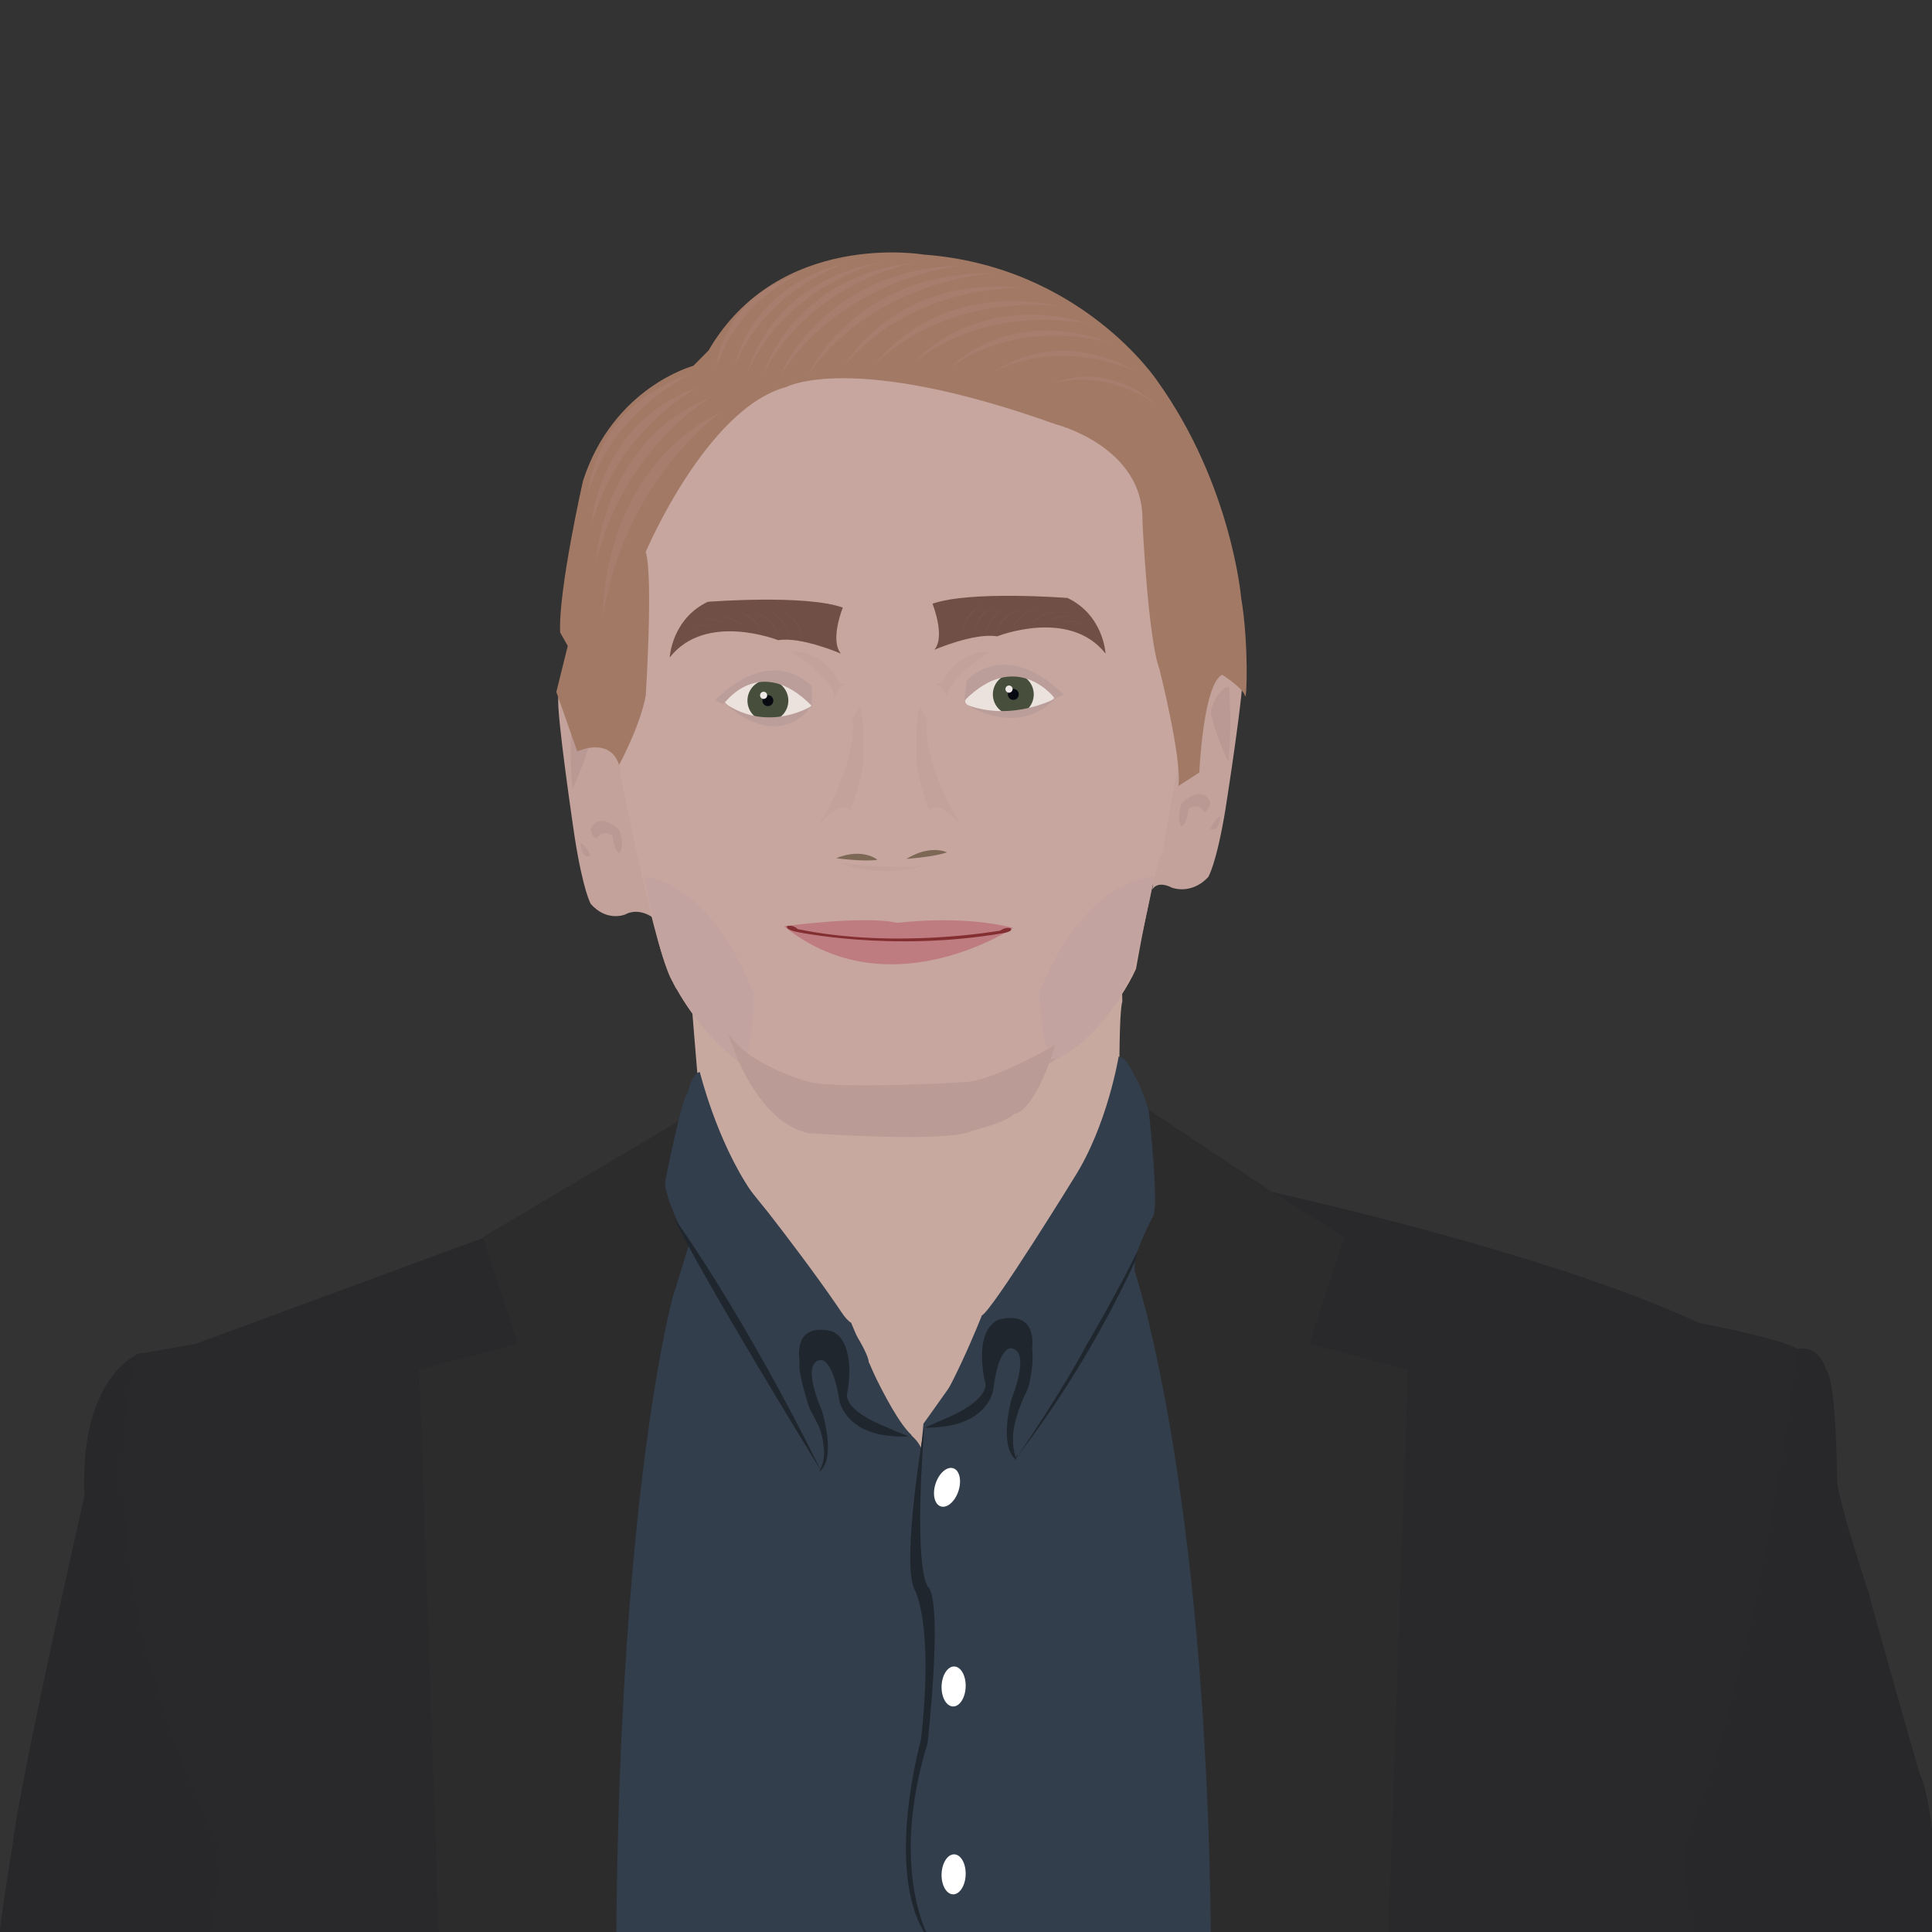 <?xml version="1.0" encoding="utf-8"?>
<!-- Generator: Adobe Illustrator 16.0.0, SVG Export Plug-In . SVG Version: 6.00 Build 0)  -->
<!DOCTYPE svg PUBLIC "-//W3C//DTD SVG 1.1//EN" "http://www.w3.org/Graphics/SVG/1.1/DTD/svg11.dtd">
<svg version="1.1" id="Layer_1" xmlns="http://www.w3.org/2000/svg" xmlns:xlink="http://www.w3.org/1999/xlink" x="0px" y="0px"
	 width="2400px" height="2400px" viewBox="0 0 2400 2400" enable-background="new 0 0 2400 2400" xml:space="preserve">
<rect x="0" y="0" width="2400" height="2400" fill="#333333" stroke="none"/>
<path fill="#C7A99F" d="M858.204,1234.689c0,0,21.588,274.057,27.519,301.064l255.972,270.399l249.557-383.994
	c0,0-2.98-160.461,2.953-177.943c0,0-1.483-63.544-1.483-79.44c0,0-8.896,96.917-121.746,163.641c0,0-93.544,71.507-255.384,39.724
	C1015.592,1368.141,902.746,1336.37,858.204,1234.689z"/>
<g id="Layer_1_1_">
</g>
<path fill="#28282A" d="M1.073,2293.606"/>
<rect x="707.881" y="1907.121" fill="#323E4C" width="864.104" height="500.414"/>
<g id="shirt">
	<path fill="#323E4C" d="M92.688,1925.402c0,0,21.861-160.795,125.205-202.617c0,0,359.716-161.297,419.337-179.219l250.892-119.219
		l65.721,81.33c0,0,124.667,158.87,125.397,186.905c1.944,0.147,21.603,63.128,53.963,91.549
		c29.423,25.842,19.202,85.232,10.629,143.259"/>
	<path fill="#323E4C" d="M1147.134,1768.545c0,0,235.366-325.652,219.938-355.525c0,0,232.509,117.502,254.112,126.46
		c0,0,370.559,77.849,447.616,147.46c0,0,128.515,94.635,147.034,240.451H1132.503L1147.134,1768.545z"/>
</g>
<path fill="#FFFFFF" d="M1190.726,1851.882c4.18-13.113,1.16-25.655-6.741-28.016c-7.903-2.36-17.694,6.36-21.872,19.479
	c-4.181,13.116-1.159,25.66,6.742,28.019C1176.756,1873.721,1186.547,1864.998,1190.726,1851.882z"/>
<path fill="#FFFFFF" d="M1199.59,2095.45c0.454-13.72-5.879-25.045-14.143-25.302c-8.265-0.255-15.333,10.655-15.787,24.375
	c-0.455,13.716,5.878,25.044,14.142,25.3C1192.067,2120.081,1199.136,2109.167,1199.59,2095.45z"/>
<g id="Layer_30">
	<path fill="#20262D" d="M1148.163,1771.624c0,0-28.804,166.596-12.345,202.439c0,0,24.688,39.828,8.229,187.184
		c0,0-49.377,175.24,12.344,250.911c0,0-53.492-85.627-4.115-246.924c0,0,18.517-163.672,2.058-192.415
		C1154.334,1972.815,1133.761,1965.632,1148.163,1771.624z"/>
</g>
<path fill="#20262D" d="M1435.169,1507.817c0,0-55.551,152.946-176.099,307.485"/>
<g>
	<path fill="#20262D" d="M1148.516,1773.566c0,0,69.271-28.243,71.555-46.103c0,0-12.58-80.606,16.19-88.769
		c0,0,53.309-16.75,48.077,37.142c0,0-3.191,54.801-16.143,75.17c-12.947,20.37-11.051,52.263-4.924,62.601
		c0,0-23.256-9.082-6.697-76.034c0,0,25.277-60.688-1.22-62.765c0,0-14.862-1.348-21.061,49.305
		C1234.292,1724.112,1230.19,1774.586,1148.516,1773.566z"/>
	<path fill="#323E4C" d="M1147.134,1772.139c0,0,75.096-21.936,77.284-52.015c0,0-17.19-63.777,15.147-80.4
		c0,0,47.521-16.731,42.613,35.699c0,0,4.158,34.361-9.764,59.117c0,0-25.259,52.556-8.162,74.167c0,0,56.29-82.394,84.176-135.718
		c0,0,121.583-204.292,98.67-230.075c0,0-30.099-101.348-37.528-105.836c0,0-9.928-24.221-19.947-24.634
		c0,0-13.729,85.227-55.168,150.417c0,0-101.47,164.629-114.727,171.214C1219.729,1634.075,1176.167,1744.67,1147.134,1772.139z"/>
</g>
<path fill="#28282A" d="M286.744,2301.468c-162.391-339.719-123.451-562.321-109.585-617.364l-2.815-3.494
	c0,0-76.033,26.291-69.416,177.386c0,0-80.098,352.968-89.248,433.616c0,0-10.574,61.706-16.681,112.079h273.345L286.744,2301.468z"
	/>
<path fill="#28282A" d="M2087.64,2403.69h322.13c-0.487-15.695-1.187-33.462-2.191-52.128c0,0-6.611-116.405-23.142-148.744
	c0,0-52.893-184.319-62.808-223.114c0,0-39.674-119.643-39.674-142.286c0,0,0-116.409-13.221-135.81c0,0-9.924-38.815-46.28-22.645
	l-0.397,0.058c-4.682,38.291-51,403.273-141.762,617.575C2080.299,2296.593,2087.621,2353.919,2087.64,2403.69z"/>
<path fill="#29282A" d="M276.449,2303.063l-14.401,100.627h293.285l-24.34-702.086l122.323-32.336l-42.98-132.583l11.917-7.063
	L243.39,1669.269l-72.723,12.928c0,0-1.58,4.456-3.802,13.148C152.998,1749.523,114.059,1968.649,276.449,2303.063z"/>
<path fill="#29282A" d="M1616.536,1669.269l122.322,32.336l-24.341,702.086h383.424c-0.021-49.772-7.348-107.098-7.348-107.098
	c90.761-214.298,137.084-579.283,141.762-617.575c0.265-2.159,0.397-3.285,0.397-3.285
	c-19.837-12.939-122.312-32.336-122.312-32.336c-167.125-77.848-442.79-143.192-545.201-165.975l94.276,59.264L1616.536,1669.269z"
	/>
<path fill="#2C2C2D" d="M643.02,1669.269l-122.322,32.336l24.34,702.086h220.547c3.033-373.333,33.435-602.022,53.413-713.147
	c0.655-3.63,1.297-7.129,1.922-10.508c9.03-48.523,15.495-71.403,15.495-71.403c6.61-19.397,29.751-96.999,29.751-96.999
	c-6.612-19.411,0.95-133.225,0.95-133.225l-255.161,151.217l-11.916,7.063L643.02,1669.269z"/>
<path fill="#2C2C2D" d="M1724.813,2403.69l24.338-702.086l-122.32-32.336l42.972-132.583l-94.276-59.264l-148.672-98.972
	c0,0,12.705,112.087,6.094,131.489c0,0-29.242,52.287-22.632,71.698c0,0,87.847,259.663,93.873,822.057L1724.813,2403.69
	L1724.813,2403.69z"/>
<g>
	<path fill="#20262D" d="M1042.345,1737.873c-8.114-50.405-22.696-48.533-22.696-48.533c-26.009,3.004,1.288,62.767,1.288,62.767
		c18.96,66.326-3.582,76.211-3.582,76.211c5.624-10.543,9.7-42.949-3.859-62.85c-13.56-19.905-22.343-74.081-22.343-74.081
		c-7.292-53.674,42.652-37.66,42.652-37.66c28.652,7.145,22.672,86.993,22.672,86.993c2.958,17.771,72.283,43.562,72.283,43.562
		C1048.384,1788.164,1042.344,1737.871,1042.345,1737.873z"/>
	<path fill="#323E4C" d="M1057.393,1643.313c-13.314-6.116-124.037-162.998-124.037-162.998
		c-43.389-63.69-63.982-148.549-63.982-148.549c-9.847,0.763-14.973,25.488-14.973,25.488
		c-7.137,4.746-27.331,106.884-27.331,106.884c-11.473,32.257,112.067,225.976,112.067,225.976
		c26.168,55.413,78.221,138.201,78.221,138.201c19.443-31.543-12.133-78.688-12.133-78.688
		c-14.695-24.251-11.958-58.734-11.958-58.734c-6.913-52.222,40.545-37.166,40.545-37.166c32.495,15.475,18.1,79.813,18.1,79.813
		c3.349,29.98,81.072,49.757,81.072,49.757C1103.304,1756.865,1057.393,1643.313,1057.393,1643.313z"/>
</g>
<path fill="#20262D" d="M1020.517,1828.064c0,0-148.052-240.68-184.33-316.994C836.187,1511.07,921.708,1628.225,1020.517,1828.064z
	"/>
<path fill="#FFFFFF" d="M1199.59,2328.838c0.454-13.719-5.879-25.044-14.143-25.3c-8.265-0.258-15.333,10.655-15.787,24.374
	c-0.455,13.715,5.878,25.043,14.142,25.3C1192.067,2353.469,1199.136,2342.556,1199.59,2328.838z"/>
<path fill="#C2A29A" d="M1443.084,1093.145"/>
<path fill="#C2A29A" d="M1431.535,1105.062c0,0,5.386-11.917,24.196-2.375c0,0,23.825,9.526,45.136-13.106
	c0,0,10.03-15.499,21.306-83.413c0,0,25.083-158.484,21.323-173.973c0,0-35.109-36.935-61.438,20.256
	C1482.059,852.452,1451.591,871.521,1431.535,1105.062z"/>
<path fill="#BA9893" d="M1467.893,997.822c0,0-7.09,20.258,0,28.605c0,0,7.091-3.581,8.279-21.452c0,0,11.81-9.537,20.078,3.569
	c0,0,7.088-3.569,7.088-11.91C1503.338,996.635,1495.068,972.797,1467.893,997.822z"/>
<path fill="#BA9893" d="M1510.427,1029.997h-7.089c0,0,8.271-16.683,13-15.488
	C1516.338,1014.508,1515.156,1025.229,1510.427,1029.997z"/>
<path fill="#BA9893" d="M1525.789,946.587c0,0-23.628-52.433-21.266-65.53c0,0,9.449-28.604,22.451-27.408
	C1526.975,853.646,1530.519,913.229,1525.789,946.587z"/>
<path fill="#C2A29A" d="M811.182,1140.02c0,0-17.016-13.484-34.736-3.951c0,0-22.446,9.534-42.532-13.106
	c0,0-9.453-15.491-20.087-83.411c0,0-23.635-158.477-20.085-173.967c0,0,33.083-36.943,57.889,20.256
	C751.63,885.841,792.276,906.469,811.182,1140.02z"/>
<path fill="#BA9893" d="M769.364,1031.212c0,0,7.083,20.256,0,28.596c0,0-7.092-3.573-8.278-21.444c0,0-11.812-9.541-20.089,3.572
	c0,0-7.083-3.572-7.083-11.92C733.914,1030.017,742.183,1006.188,769.364,1031.212z"/>
<path fill="#BA9893" d="M726.822,1063.379h7.09c0,0-8.276-16.678-12.997-15.482C720.917,1047.897,722.102,1058.614,726.822,1063.379
	z"/>
<path fill="#BA9893" d="M711.458,979.982c0,0,23.632-52.444,21.277-65.543c0,0-9.456-28.598-22.449-27.411
	C710.286,887.029,706.735,946.613,711.458,979.982z"/>
<path fill="#BB9E9A" d="M776.022,975.203c0,0,44.179,228.267,65.107,254.602c0,0,69.749,129.494,197.616,140.473
	c0,0,153.456,24.145,216.231-24.144c0,0,109.282-41.698,151.121-133.882c0,0,23.252-131.696,32.55-142.674
	c0,0,37.201-221.677,51.151-223.87c0,0-20.921-193.153-58.121-239.244c0,0-51.154-144.861-167.403-140.47
	c0,0-253.429-39.509-362.697,17.561C901.576,483.554,736.502,523.059,776.022,975.203z"/>
<path fill="#C7A6A0" d="M770.767,961.611c0,0,44.893,233.067,66.167,259.96c0,0,70.895,132.21,200.863,143.425
	c0,0,155.975,24.645,219.777-24.661c0,0,111.068-42.574,153.606-136.698c0,0,23.627-134.458,33.082-145.67
	c0,0,37.804-226.34,51.988-228.582c0,0-21.268-197.212-59.08-244.265c0,0-51.989-147.91-170.145-143.426
	c0,0-257.583-40.338-368.652,17.928C898.374,459.623,730.591,499.964,770.767,961.611z"/>
<path fill="#C3A39F" d="M919.645,1319.364c0,0-83.896-54.693-105.163-165.184c0,0-13-53.548-14.179-64.937
	c0,0,77.982,0,135.879,144.677C936.183,1233.92,937.369,1314.807,919.645,1319.364z"/>
<path fill="#C3A39F" d="M1310.745,1316.573c0,0,83.889-35.314,107.525-153.789c0,0,14.175-62.656,15.358-74.053
	c0,0-84.783-0.005-142.672,144.673C1290.957,1233.403,1293.019,1312.02,1310.745,1316.573z"/>
<path fill="#A27965" d="M769.081,950.131c0,0,26.001-47.664,33.086-85.794c0,0,9.455-147.747,0-178.726
	c0,0,75.624-178.738,174.872-204.954c0,0,81.338-44.2,334.199,46.356c0,0,110.279,27.65,107.926,120.595
	c0,0,6.879,145.242,21.052,183.367c0,0,28.364,112.007,23.637,145.377l25.984-16.685c0,0,4.735-109.626,28.368-121.537
	c0,0,25.996,16.679,28.354,26.206c2.364,9.536,4.737-66.719-4.728-121.535c0,0-11.81-140.603-103.977-269.294
	c0,0-94.528-142.986-290.662-157.287c0,0-179.599-30.976-267.044,119.159l-18.896,19.064c0,0-99.258,26.212-137.068,142.985
	c0,0-30.715,135.839-28.356,188.268l9.454,16.688l-14.183,57.191l25.999,73.875C717.096,933.452,757.27,914.385,769.081,950.131z"/>
<path fill="#A77D6D" d="M912.657,455.773c0,0,16.274-99.648,138.041-128.868C1040.513,329.994,946.369,366.292,912.657,455.773z"/>
<path fill="#A77D6D" d="M928.855,461.851c0,0,25.579-111.952,165.905-136.297C1094.759,325.554,977.854,353.059,928.855,461.851z"/>
<path fill="#A77D6D" d="M948.488,463.738c0,0,34.96-120.441,189.518-137.975C1138.005,325.763,1008.79,348.245,948.488,463.738z"/>
<path fill="#A77D6D" d="M968.963,467.229c0,0,50.963-132.738,227.3-137.634C1196.265,329.595,1048.099,342.529,968.963,467.229z"/>
<path fill="#A77D6D" d="M1003.886,465.683c0,0,56.24-129.132,231.004-126.146C1234.889,339.537,1087.655,345.761,1003.886,465.683z"
	/>
<path fill="#A77D6D" d="M1049.936,453.387c0,0,61.871-112.94,220.853-95.574C1270.786,357.813,1136.136,351.145,1049.936,453.387z"
	/>
<path fill="#A77D6D" d="M1087.968,451.698c0,0,73.709-105.47,229.859-70.751C1317.827,380.946,1184.7,359.531,1087.968,451.698z"/>
<path fill="#A77D6D" d="M1134.902,450.647c0,0,78.398-93.086,222.653-46.93C1357.555,403.717,1233.881,372.085,1134.902,450.647z"/>
<path fill="#A77D6D" d="M1180.986,455.913c0,0,73.83-77.868,198.496-29.673C1379.482,426.239,1272.188,391.915,1180.986,455.913z"/>
<path fill="#A77D6D" d="M1236.612,461.073c0,0,73.429-57.246,174.334,0.453C1410.946,461.526,1323.181,418.009,1236.612,461.073z"/>
<path fill="#A77D6D" d="M1310.18,475.774c0,0,62.873-30.315,127.897,28.121C1438.077,503.895,1380.487,457.966,1310.18,475.774z"/>
<path fill="#A77D6D" d="M889.696,457.233c0,0,5.512-86.811,103.209-117.149C992.904,340.084,914.672,375.226,889.696,457.233z"/>
<path fill="#A77D6D" d="M730.65,612.666c0,0,6.762-109.277,126.363-147.486C857.014,465.18,761.254,509.43,730.65,612.666z"/>
<path fill="#A77D6D" d="M734.599,653.181c0,0,7.176-127.825,133.074-172.583C867.673,480.598,766.863,532.402,734.599,653.181z"/>
<path fill="#A77D6D" d="M740.046,699.389c0,0,7.763-152.34,143.001-205.753C883.046,493.634,774.748,555.443,740.046,699.389z"/>
<path fill="#A77D6D" d="M749.052,765.92c0,0-5.419-179.131,147.839-254.78C896.891,511.14,775.979,593.997,749.052,765.92z"/>
<path fill="#7D6755" d="M1090.012,1067.999c0,0-18.444-15.339-51.194-1.919C1038.817,1066.08,1073.622,1070.875,1090.012,1067.999z"
	/>
<path fill="#7D6755" d="M1176.384,1058.759c0,0-20.708-10.204-50.376,8.207C1126.008,1066.966,1160.866,1064.522,1176.384,1058.759z
	"/>
<path fill="#704F47" d="M1160.684,807.178c0,0,49.631-21.453,77.979-16.686c0,0,89.804-35.748,134.709,21.454
	c0,0-2.364-47.672-47.271-69.117c0,0-120.52-9.528-167.779,7.151C1158.321,749.979,1174.868,790.493,1160.684,807.178z"/>
<path fill="#72534D" d="M1194.889,788.651c0,0-0.739-27.21,30.015-41.213C1224.903,747.439,1199.712,760.761,1194.889,788.651z"/>
<path fill="#72534D" d="M1209.063,788.651c0,0-0.645-24.337,26.853-36.864C1235.916,751.788,1213.394,763.699,1209.063,788.651z"/>
<path fill="#72534D" d="M1224.426,789.845c0,0-0.653-24.344,26.849-36.868C1251.274,752.977,1228.749,764.895,1224.426,789.845z"/>
<path fill="#72534D" d="M1236.651,787.039c0,0,3.798-24.046,33.115-31.254C1269.766,755.785,1245.447,763.314,1236.651,787.039z"/>
<path fill="#72534D" d="M1258.038,782.239c0,0,5.428-23.417,34.786-28.434C1292.825,753.805,1268.353,759.5,1258.038,782.239z"/>
<path fill="#72534D" d="M1279.712,778.053c0,0,8.048-18.088,32.605-17.462C1312.317,760.591,1291.62,761.296,1279.712,778.053z"/>
<path fill="#72534D" d="M1301.687,773.62c0,0,10.581-13.276,30.864-7.387C1332.553,766.233,1315.195,762.292,1301.687,773.62z"/>
<path fill="#72534D" d="M1316.654,774.788c0,0,14.026-9.508,31.652,2.194C1348.307,776.982,1332.89,768.015,1316.654,774.788z"/>
<path fill="#C2A29A" d="M1058.982,892.967c0,0,9.558,46.757-41.475,131.069c0,0,29.236-33.363,38.966-16.686
	c0,0,17.536-47.65,15.587-66.727c0,0,2.481-43.301-3.889-61.951L1058.982,892.967z"/>
<path fill="#EBE1DD" d="M1202.433,865.167c0,0,57.507-71.103,107.128,1.585c0,0-24.813,39.318-99.256,12.709
	C1210.305,879.462,1191.408,874.693,1202.433,865.167z"/>
<path fill="#EBE1DD" d="M1003.932,882.637c0,0,8.667-7.459,1.18-17.842c0,0-59.473-52.855-105.156,6.721
	c0,0,14.963,24.749,74.039,21.452C973.995,892.967,992.122,889.714,1003.932,882.637z"/>
<path fill="#474F3C" d="M979.311,870.319c0,14.151-11.368,25.62-25.399,25.62c-14.036,0-25.408-11.468-25.408-25.62
	c0-14.145,11.372-25.619,25.408-25.619C967.942,844.699,979.311,856.173,979.311,870.319z"/>
<path fill="#090911" d="M960.701,870.319c0,3.789-3.045,6.849-6.789,6.849c-3.758,0-6.796-3.06-6.796-6.849
	c0-3.783,3.037-6.851,6.796-6.851C957.656,863.469,960.701,866.537,960.701,870.319z"/>
<path fill="#EEE9E8" d="M953.021,863.771c0,2.467-1.98,4.464-4.43,4.464c-2.448,0-4.428-1.998-4.428-4.464
	c0-2.468,1.981-4.475,4.428-4.475C951.042,859.296,953.021,861.302,953.021,863.771z"/>
<path fill="#474F3C" d="M1284.162,862.581c0,14.145-11.38,25.619-25.405,25.619c-14.03,0-25.398-11.474-25.398-25.619
	c0-14.153,11.368-25.618,25.398-25.618C1272.782,836.963,1284.162,848.428,1284.162,862.581z"/>
<path fill="#090911" d="M1265.549,862.581c0,3.789-3.042,6.851-6.792,6.851c-3.757,0-6.793-3.063-6.793-6.851
	c0-3.786,3.036-6.85,6.793-6.85C1262.507,855.731,1265.549,858.795,1265.549,862.581z"/>
<path fill="#EEE9E8" d="M1257.87,856.031c0,2.462-1.985,4.468-4.43,4.468c-2.445,0-4.434-2.006-4.434-4.468
	c0-2.469,1.987-4.473,4.434-4.473C1255.885,851.558,1257.87,853.562,1257.87,856.031z"/>
<path fill="#C2A29A" d="M1035.428,869.137c0,0,7.096-21.453,16.552-19.068c9.447,2.383-9.457-2.384-9.457-2.384
	s-18.906-40.505-59.076-38.129C983.449,809.555,1042.524,847.684,1035.428,869.137z"/>
<path fill="#C2A29A" d="M1042.746,1071.7c0,0,89.8,11.912,113.432,0C1156.178,1071.7,1106.558,1095.535,1042.746,1071.7z"/>
<path fill="#BB9E9A" d="M1200.854,845.304c0,0,47.27-54.014,120.525,17.479l-10.635,5.165c0,0-47.655-63.948-113.033,2.783
	L1200.854,845.304z"/>
<path fill="#BB9B95" d="M904.675,1283.689c0,0,29.928,108.035,99.258,123.918c0,0,176.446,12.708,204.809-3.174
	c0,0,44.101-11.118,50.406-20.654c0,0,23.624,3.181,51.973-85.787c0,0-74.03,42.892-110.266,46.068c0,0-154.392,9.527-195.344,0
	C1005.51,1344.061,931.457,1325,904.675,1283.689z"/>
<path fill="#BB9E9A" d="M1009.443,876.283c0,0-53.563,34.956-108.704-2.384C900.739,873.899,962.177,935.857,1009.443,876.283z"/>
<path fill="#BB9E9A" d="M1311.142,867.551c0,0-53.213,29.176-109.459,8.247C1201.682,875.798,1263.877,916.796,1311.142,867.551z"/>
<g>
	<path fill="#704F47" d="M1044.639,811.946c0,0-49.629-21.448-77.994-16.68c0,0-89.794-35.746-134.695,21.448
		c0,0,2.369-47.665,47.265-69.111c0,0,120.524-9.538,167.789,7.152C1047.003,754.755,1030.456,795.267,1044.639,811.946z"/>
	<path fill="#72534D" d="M996.25,793.426c0,0,0.663-24.345-26.849-36.877C969.401,756.548,991.933,768.473,996.25,793.426z"/>
	<path fill="#72534D" d="M980.891,794.621c0,0,0.662-24.353-26.849-36.877C954.042,757.744,976.579,769.661,980.891,794.621z"/>
	<path fill="#72534D" d="M968.664,791.805c0,0-3.791-24.043-33.112-31.252C935.552,760.552,959.872,768.081,968.664,791.805z"/>
	<path fill="#72534D" d="M947.285,787.009c0,0-5.43-23.413-34.789-28.429C912.497,758.58,936.962,764.274,947.285,787.009z"/>
	<path fill="#72534D" d="M925.61,782.827c0,0-8.054-18.082-32.604-17.462C893.005,765.365,913.696,766.063,925.61,782.827z"/>
	<path fill="#72534D" d="M903.64,778.392c0,0-10.59-13.282-30.875-7.395C872.764,770.998,890.129,767.063,903.64,778.392z"/>
	<path fill="#72534D" d="M888.665,779.555c0,0-14.025-9.502-31.651,2.208C857.014,781.763,872.425,772.783,888.665,779.555z"/>
</g>
<path fill="#BB9E9A" d="M1008.427,852.458c0,0-47.265-54.009-120.525,17.482l10.635,5.16c0,0,44.738-64.75,110.124,1.977
	L1008.427,852.458z"/>
<g>
	<path fill="#BE7C81" d="M973.865,1150.618c0,0,100.008-13.668,140.958-4.205c0,0,78.67-10.507,143.809,6.307
		C1258.632,1152.72,1104.15,1255.75,973.865,1150.618z"/>
	<path fill="#832E30" d="M990.804,1154.126c0,0-4.191-5.238-12.691-3.926c0,0-4.28,3.794,10.54,7.203
		c0,0,117.841,25.534,256.736,1.927c0,0,14.173-2.084,9.971-6.224c0,0-6.344-1.966-12.762,2.918
		C1242.598,1156.026,1112.902,1179.431,990.804,1154.126z"/>
</g>
<path fill="#C2A29A" d="M1151.737,892.967c0,0-9.556,46.757,41.477,131.069c0,0-29.239-33.363-38.967-16.686
	c0,0-17.537-47.65-15.589-66.727c0,0-2.479-43.301,3.891-61.951L1151.737,892.967z"/>
<path fill="#C2A29A" d="M1177.486,869.137c0,0-7.098-21.453-16.551-19.068c-9.448,2.383,9.453-2.384,9.453-2.384
	s18.907-40.505,59.074-38.129C1229.464,809.555,1170.389,847.684,1177.486,869.137z"/>
</svg>
